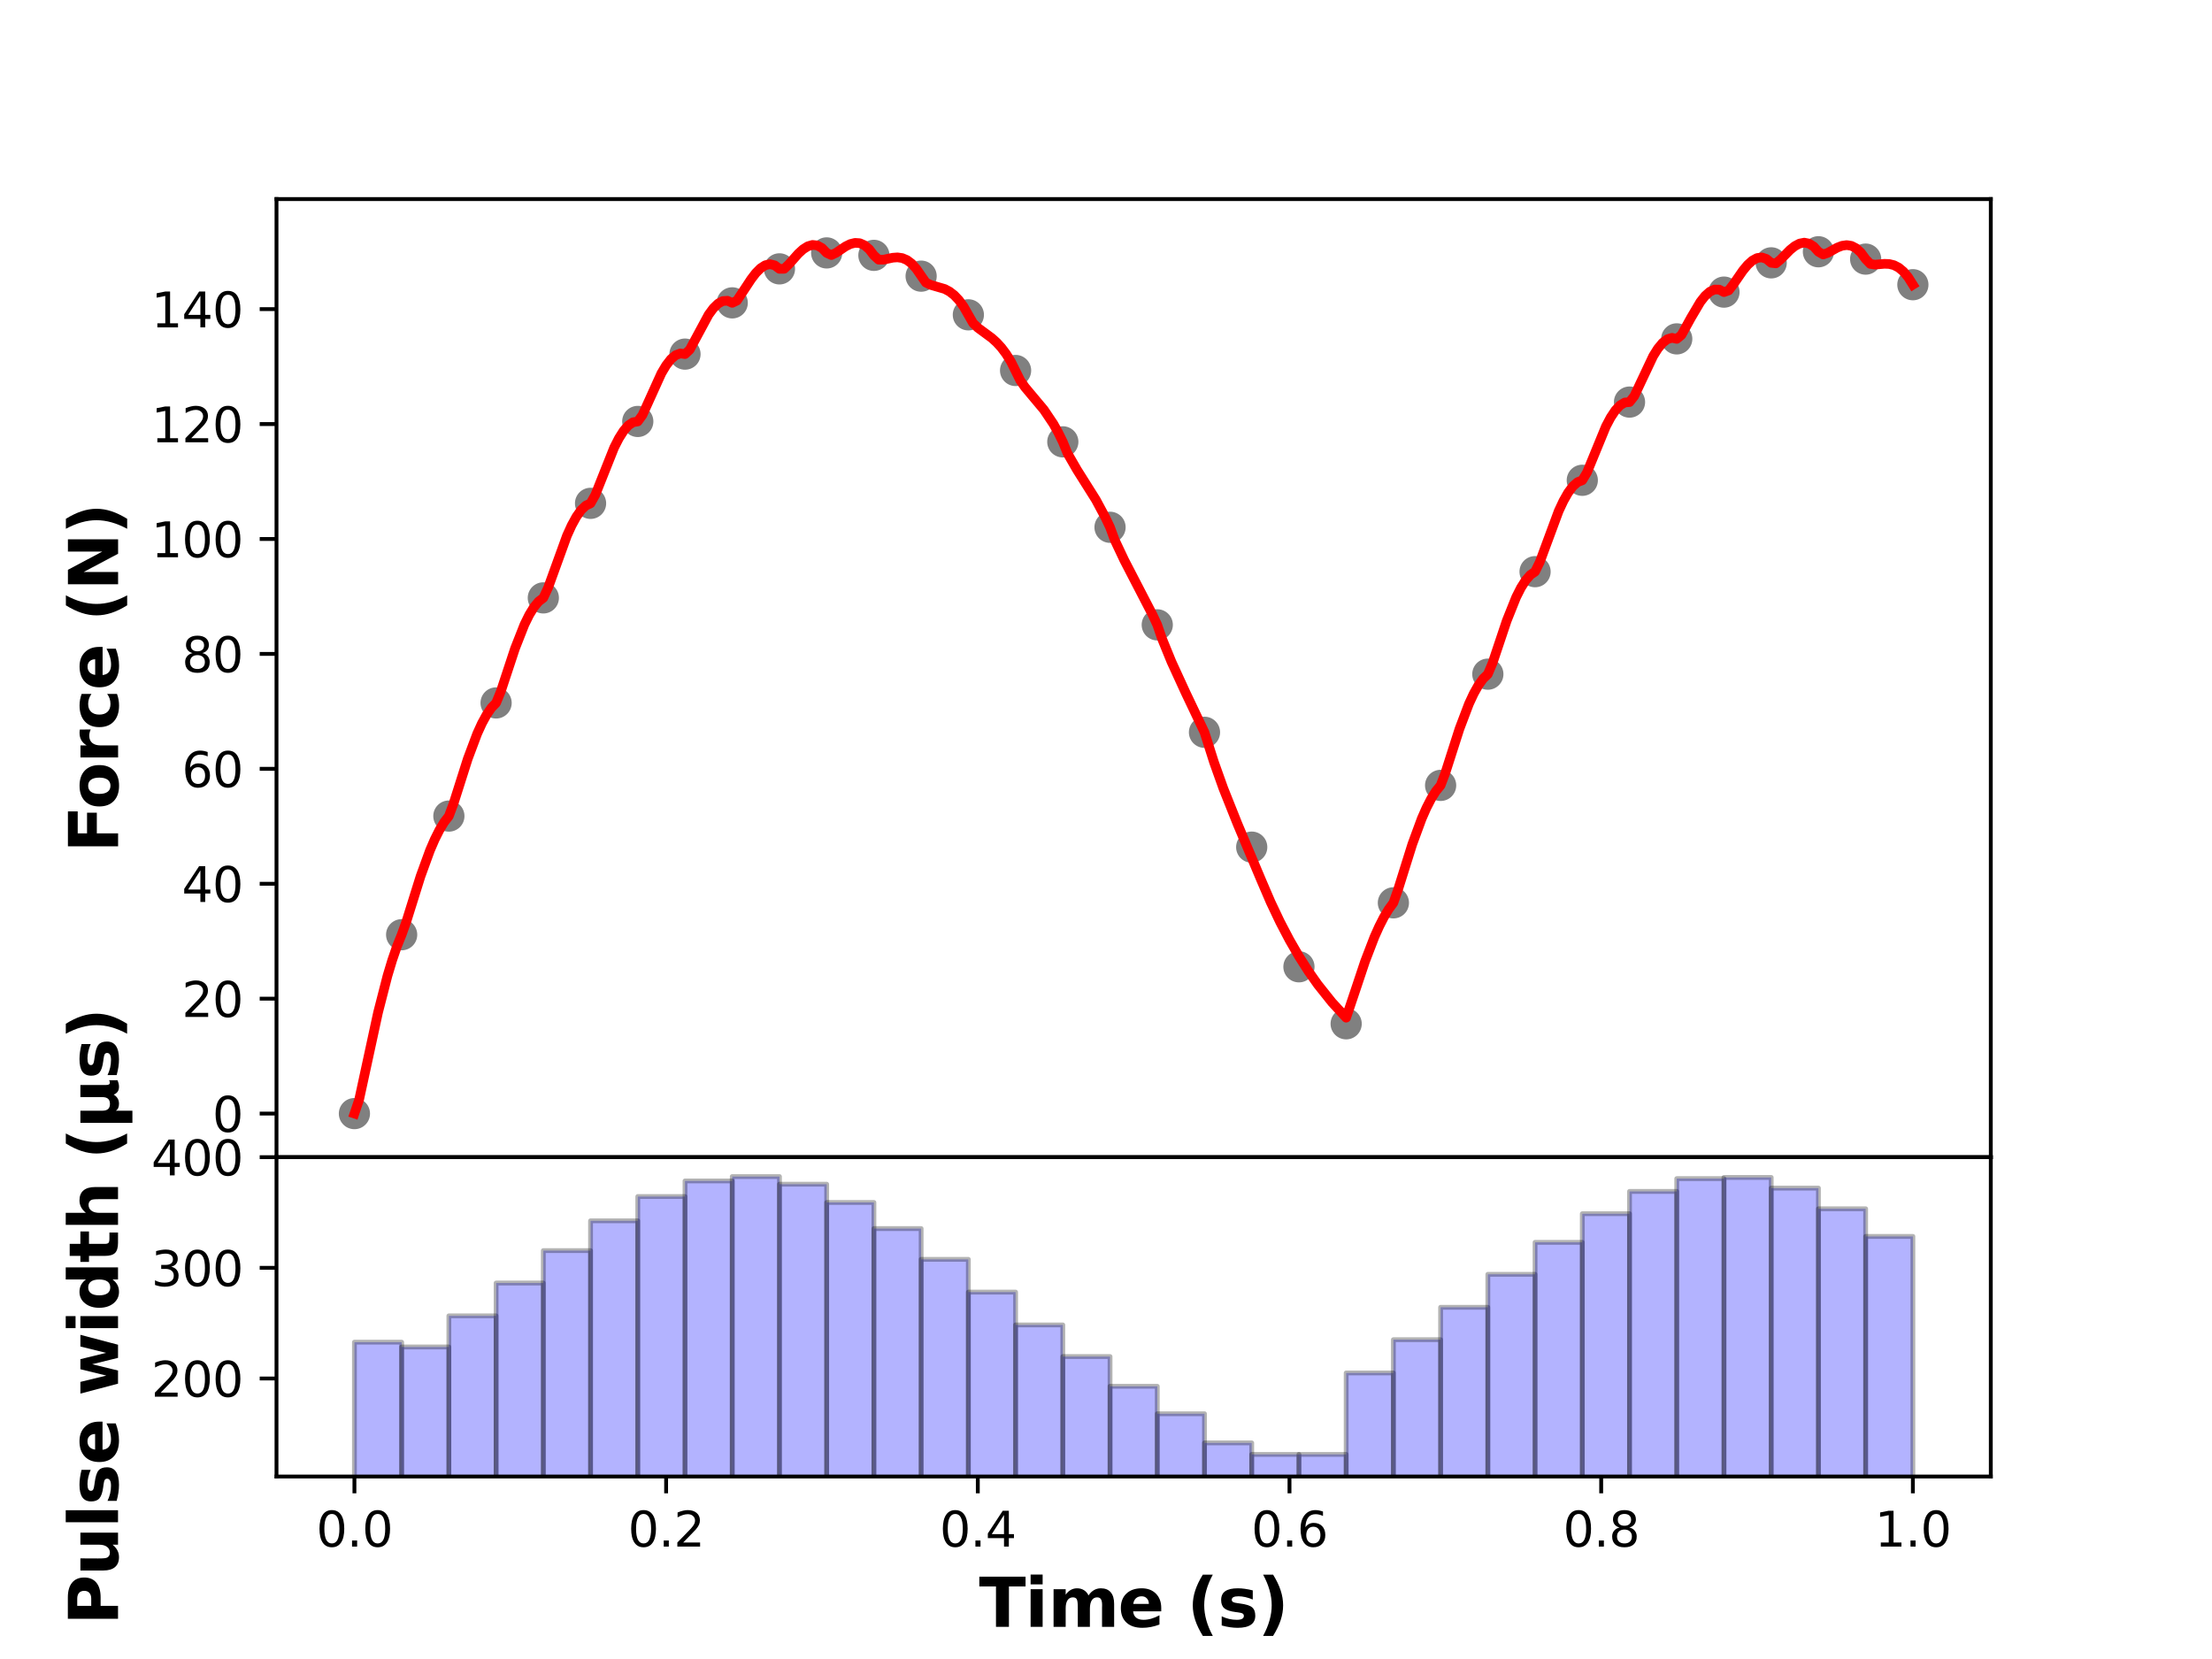 <?xml version="1.0" encoding="utf-8" standalone="no"?>
<!DOCTYPE svg PUBLIC "-//W3C//DTD SVG 1.1//EN"
  "http://www.w3.org/Graphics/SVG/1.1/DTD/svg11.dtd">
<svg xmlns:xlink="http://www.w3.org/1999/xlink" width="460.8pt" height="345.6pt" viewBox="0 0 460.8 345.6" xmlns="http://www.w3.org/2000/svg" version="1.1">
 <defs>
  <style type="text/css">*{stroke-linejoin: round; stroke-linecap: butt}</style>
 </defs>
 <g id="figure_1">
  <g id="patch_1">
   <path d="M 0 345.6 
L 460.8 345.6 
L 460.8 0 
L 0 0 
z
" style="fill: #ffffff"/>
  </g>
  <g id="axes_1">
   <g id="patch_2">
    <path d="M 57.6 241.056 
L 414.72 241.056 
L 414.72 41.472 
L 57.6 41.472 
z
" style="fill: #ffffff"/>
   </g>
   <g id="PathCollection_1">
    <defs>
     <path id="ma06c1f3e46" d="M 0 3 
C 0.796 3 1.559 2.684 2.121 2.121 
C 2.684 1.559 3 0.796 3 0 
C 3 -0.796 2.684 -1.559 2.121 -2.121 
C 1.559 -2.684 0.796 -3 0 -3 
C -0.796 -3 -1.559 -2.684 -2.121 -2.121 
C -2.684 -1.559 -3 -0.796 -3 0 
C -3 0.796 -2.684 1.559 -2.121 2.121 
C -1.559 2.684 -0.796 3 0 3 
z
" style="stroke: #808080; stroke-width: 0.5"/>
    </defs>
    <g clip-path="url(#pb6c753d791)">
     <use xlink:href="#ma06c1f3e46" x="73.833" y="231.984" style="fill: #808080; stroke: #808080; stroke-width: 0.5"/>
     <use xlink:href="#ma06c1f3e46" x="83.671" y="194.719" style="fill: #808080; stroke: #808080; stroke-width: 0.5"/>
     <use xlink:href="#ma06c1f3e46" x="93.509" y="170.003" style="fill: #808080; stroke: #808080; stroke-width: 0.5"/>
     <use xlink:href="#ma06c1f3e46" x="103.347" y="146.434" style="fill: #808080; stroke: #808080; stroke-width: 0.5"/>
     <use xlink:href="#ma06c1f3e46" x="113.185" y="124.551" style="fill: #808080; stroke: #808080; stroke-width: 0.5"/>
     <use xlink:href="#ma06c1f3e46" x="123.023" y="104.855" style="fill: #808080; stroke: #808080; stroke-width: 0.5"/>
     <use xlink:href="#ma06c1f3e46" x="132.861" y="87.797" style="fill: #808080; stroke: #808080; stroke-width: 0.5"/>
     <use xlink:href="#ma06c1f3e46" x="142.699" y="73.769" style="fill: #808080; stroke: #808080; stroke-width: 0.5"/>
     <use xlink:href="#ma06c1f3e46" x="152.537" y="63.092" style="fill: #808080; stroke: #808080; stroke-width: 0.5"/>
     <use xlink:href="#ma06c1f3e46" x="162.375" y="56.01" style="fill: #808080; stroke: #808080; stroke-width: 0.5"/>
     <use xlink:href="#ma06c1f3e46" x="172.213" y="52.687" style="fill: #808080; stroke: #808080; stroke-width: 0.5"/>
     <use xlink:href="#ma06c1f3e46" x="182.051" y="53.197" style="fill: #808080; stroke: #808080; stroke-width: 0.5"/>
     <use xlink:href="#ma06c1f3e46" x="191.889" y="57.529" style="fill: #808080; stroke: #808080; stroke-width: 0.5"/>
     <use xlink:href="#ma06c1f3e46" x="201.727" y="65.585" style="fill: #808080; stroke: #808080; stroke-width: 0.5"/>
     <use xlink:href="#ma06c1f3e46" x="211.565" y="77.179" style="fill: #808080; stroke: #808080; stroke-width: 0.5"/>
     <use xlink:href="#ma06c1f3e46" x="221.403" y="92.045" style="fill: #808080; stroke: #808080; stroke-width: 0.5"/>
     <use xlink:href="#ma06c1f3e46" x="231.241" y="109.844" style="fill: #808080; stroke: #808080; stroke-width: 0.5"/>
     <use xlink:href="#ma06c1f3e46" x="241.079" y="130.167" style="fill: #808080; stroke: #808080; stroke-width: 0.5"/>
     <use xlink:href="#ma06c1f3e46" x="250.917" y="152.549" style="fill: #808080; stroke: #808080; stroke-width: 0.5"/>
     <use xlink:href="#ma06c1f3e46" x="260.755" y="176.476" style="fill: #808080; stroke: #808080; stroke-width: 0.5"/>
     <use xlink:href="#ma06c1f3e46" x="270.593" y="201.401" style="fill: #808080; stroke: #808080; stroke-width: 0.5"/>
     <use xlink:href="#ma06c1f3e46" x="280.431" y="213.274" style="fill: #808080; stroke: #808080; stroke-width: 0.5"/>
     <use xlink:href="#ma06c1f3e46" x="290.269" y="188.077" style="fill: #808080; stroke: #808080; stroke-width: 0.5"/>
     <use xlink:href="#ma06c1f3e46" x="300.107" y="163.612" style="fill: #808080; stroke: #808080; stroke-width: 0.5"/>
     <use xlink:href="#ma06c1f3e46" x="309.945" y="140.439" style="fill: #808080; stroke: #808080; stroke-width: 0.5"/>
     <use xlink:href="#ma06c1f3e46" x="319.783" y="119.089" style="fill: #808080; stroke: #808080; stroke-width: 0.5"/>
     <use xlink:href="#ma06c1f3e46" x="329.621" y="100.052" style="fill: #808080; stroke: #808080; stroke-width: 0.5"/>
     <use xlink:href="#ma06c1f3e46" x="339.459" y="83.763" style="fill: #808080; stroke: #808080; stroke-width: 0.5"/>
     <use xlink:href="#ma06c1f3e46" x="349.297" y="70.596" style="fill: #808080; stroke: #808080; stroke-width: 0.5"/>
     <use xlink:href="#ma06c1f3e46" x="359.135" y="60.853" style="fill: #808080; stroke: #808080; stroke-width: 0.5"/>
     <use xlink:href="#ma06c1f3e46" x="368.973" y="54.757" style="fill: #808080; stroke: #808080; stroke-width: 0.5"/>
     <use xlink:href="#ma06c1f3e46" x="378.811" y="52.447" style="fill: #808080; stroke: #808080; stroke-width: 0.5"/>
     <use xlink:href="#ma06c1f3e46" x="388.649" y="53.977" style="fill: #808080; stroke: #808080; stroke-width: 0.5"/>
     <use xlink:href="#ma06c1f3e46" x="398.487" y="59.311" style="fill: #808080; stroke: #808080; stroke-width: 0.5"/>
    </g>
   </g>
   <g id="matplotlib.axis_1">
    <g id="xtick_1">
     <g id="line2d_1">
      <defs>
       <path id="m75a059ce7b" d="M 0 0 
L 0 3.5 
" style="stroke: #000000; stroke-width: 0.8"/>
      </defs>
      <g>
       <use xlink:href="#m75a059ce7b" x="73.833" y="241.056" style="stroke: #000000; stroke-width: 0.8"/>
      </g>
     </g>
    </g>
    <g id="xtick_2">
     <g id="line2d_2">
      <g>
       <use xlink:href="#m75a059ce7b" x="138.764" y="241.056" style="stroke: #000000; stroke-width: 0.8"/>
      </g>
     </g>
    </g>
    <g id="xtick_3">
     <g id="line2d_3">
      <g>
       <use xlink:href="#m75a059ce7b" x="203.695" y="241.056" style="stroke: #000000; stroke-width: 0.8"/>
      </g>
     </g>
    </g>
    <g id="xtick_4">
     <g id="line2d_4">
      <g>
       <use xlink:href="#m75a059ce7b" x="268.625" y="241.056" style="stroke: #000000; stroke-width: 0.8"/>
      </g>
     </g>
    </g>
    <g id="xtick_5">
     <g id="line2d_5">
      <g>
       <use xlink:href="#m75a059ce7b" x="333.556" y="241.056" style="stroke: #000000; stroke-width: 0.8"/>
      </g>
     </g>
    </g>
    <g id="xtick_6">
     <g id="line2d_6">
      <g>
       <use xlink:href="#m75a059ce7b" x="398.487" y="241.056" style="stroke: #000000; stroke-width: 0.8"/>
      </g>
     </g>
    </g>
   </g>
   <g id="matplotlib.axis_2">
    <g id="ytick_1">
     <g id="line2d_7">
      <defs>
       <path id="m8304b8be77" d="M 0 0 
L -3.5 0 
" style="stroke: #000000; stroke-width: 0.8"/>
      </defs>
      <g>
       <use xlink:href="#m8304b8be77" x="57.6" y="231.984" style="stroke: #000000; stroke-width: 0.8"/>
      </g>
     </g>
     <g id="text_1">
      <!-- 0 -->
      <g transform="translate(44.237 235.783) scale(0.1 -0.1)">
       <defs>
        <path id="DejaVuSans-30" d="M 2034 4250 
Q 1547 4250 1301 3770 
Q 1056 3291 1056 2328 
Q 1056 1369 1301 889 
Q 1547 409 2034 409 
Q 2525 409 2770 889 
Q 3016 1369 3016 2328 
Q 3016 3291 2770 3770 
Q 2525 4250 2034 4250 
z
M 2034 4750 
Q 2819 4750 3233 4129 
Q 3647 3509 3647 2328 
Q 3647 1150 3233 529 
Q 2819 -91 2034 -91 
Q 1250 -91 836 529 
Q 422 1150 422 2328 
Q 422 3509 836 4129 
Q 1250 4750 2034 4750 
z
" transform="scale(0.016)"/>
       </defs>
       <use xlink:href="#DejaVuSans-30"/>
      </g>
     </g>
    </g>
    <g id="ytick_2">
     <g id="line2d_8">
      <g>
       <use xlink:href="#m8304b8be77" x="57.6" y="208.043" style="stroke: #000000; stroke-width: 0.8"/>
      </g>
     </g>
     <g id="text_2">
      <!-- 20 -->
      <g transform="translate(37.875 211.842) scale(0.1 -0.1)">
       <defs>
        <path id="DejaVuSans-32" d="M 1228 531 
L 3431 531 
L 3431 0 
L 469 0 
L 469 531 
Q 828 903 1448 1529 
Q 2069 2156 2228 2338 
Q 2531 2678 2651 2914 
Q 2772 3150 2772 3378 
Q 2772 3750 2511 3984 
Q 2250 4219 1831 4219 
Q 1534 4219 1204 4116 
Q 875 4013 500 3803 
L 500 4441 
Q 881 4594 1212 4672 
Q 1544 4750 1819 4750 
Q 2544 4750 2975 4387 
Q 3406 4025 3406 3419 
Q 3406 3131 3298 2873 
Q 3191 2616 2906 2266 
Q 2828 2175 2409 1742 
Q 1991 1309 1228 531 
z
" transform="scale(0.016)"/>
       </defs>
       <use xlink:href="#DejaVuSans-32"/>
       <use xlink:href="#DejaVuSans-30" transform="translate(63.623 0)"/>
      </g>
     </g>
    </g>
    <g id="ytick_3">
     <g id="line2d_9">
      <g>
       <use xlink:href="#m8304b8be77" x="57.6" y="184.102" style="stroke: #000000; stroke-width: 0.8"/>
      </g>
     </g>
     <g id="text_3">
      <!-- 40 -->
      <g transform="translate(37.875 187.901) scale(0.1 -0.1)">
       <defs>
        <path id="DejaVuSans-34" d="M 2419 4116 
L 825 1625 
L 2419 1625 
L 2419 4116 
z
M 2253 4666 
L 3047 4666 
L 3047 1625 
L 3713 1625 
L 3713 1100 
L 3047 1100 
L 3047 0 
L 2419 0 
L 2419 1100 
L 313 1100 
L 313 1709 
L 2253 4666 
z
" transform="scale(0.016)"/>
       </defs>
       <use xlink:href="#DejaVuSans-34"/>
       <use xlink:href="#DejaVuSans-30" transform="translate(63.623 0)"/>
      </g>
     </g>
    </g>
    <g id="ytick_4">
     <g id="line2d_10">
      <g>
       <use xlink:href="#m8304b8be77" x="57.6" y="160.161" style="stroke: #000000; stroke-width: 0.8"/>
      </g>
     </g>
     <g id="text_4">
      <!-- 60 -->
      <g transform="translate(37.875 163.961) scale(0.1 -0.1)">
       <defs>
        <path id="DejaVuSans-36" d="M 2113 2584 
Q 1688 2584 1439 2293 
Q 1191 2003 1191 1497 
Q 1191 994 1439 701 
Q 1688 409 2113 409 
Q 2538 409 2786 701 
Q 3034 994 3034 1497 
Q 3034 2003 2786 2293 
Q 2538 2584 2113 2584 
z
M 3366 4563 
L 3366 3988 
Q 3128 4100 2886 4159 
Q 2644 4219 2406 4219 
Q 1781 4219 1451 3797 
Q 1122 3375 1075 2522 
Q 1259 2794 1537 2939 
Q 1816 3084 2150 3084 
Q 2853 3084 3261 2657 
Q 3669 2231 3669 1497 
Q 3669 778 3244 343 
Q 2819 -91 2113 -91 
Q 1303 -91 875 529 
Q 447 1150 447 2328 
Q 447 3434 972 4092 
Q 1497 4750 2381 4750 
Q 2619 4750 2861 4703 
Q 3103 4656 3366 4563 
z
" transform="scale(0.016)"/>
       </defs>
       <use xlink:href="#DejaVuSans-36"/>
       <use xlink:href="#DejaVuSans-30" transform="translate(63.623 0)"/>
      </g>
     </g>
    </g>
    <g id="ytick_5">
     <g id="line2d_11">
      <g>
       <use xlink:href="#m8304b8be77" x="57.6" y="136.22" style="stroke: #000000; stroke-width: 0.8"/>
      </g>
     </g>
     <g id="text_5">
      <!-- 80 -->
      <g transform="translate(37.875 140.02) scale(0.1 -0.1)">
       <defs>
        <path id="DejaVuSans-38" d="M 2034 2216 
Q 1584 2216 1326 1975 
Q 1069 1734 1069 1313 
Q 1069 891 1326 650 
Q 1584 409 2034 409 
Q 2484 409 2743 651 
Q 3003 894 3003 1313 
Q 3003 1734 2745 1975 
Q 2488 2216 2034 2216 
z
M 1403 2484 
Q 997 2584 770 2862 
Q 544 3141 544 3541 
Q 544 4100 942 4425 
Q 1341 4750 2034 4750 
Q 2731 4750 3128 4425 
Q 3525 4100 3525 3541 
Q 3525 3141 3298 2862 
Q 3072 2584 2669 2484 
Q 3125 2378 3379 2068 
Q 3634 1759 3634 1313 
Q 3634 634 3220 271 
Q 2806 -91 2034 -91 
Q 1263 -91 848 271 
Q 434 634 434 1313 
Q 434 1759 690 2068 
Q 947 2378 1403 2484 
z
M 1172 3481 
Q 1172 3119 1398 2916 
Q 1625 2713 2034 2713 
Q 2441 2713 2670 2916 
Q 2900 3119 2900 3481 
Q 2900 3844 2670 4047 
Q 2441 4250 2034 4250 
Q 1625 4250 1398 4047 
Q 1172 3844 1172 3481 
z
" transform="scale(0.016)"/>
       </defs>
       <use xlink:href="#DejaVuSans-38"/>
       <use xlink:href="#DejaVuSans-30" transform="translate(63.623 0)"/>
      </g>
     </g>
    </g>
    <g id="ytick_6">
     <g id="line2d_12">
      <g>
       <use xlink:href="#m8304b8be77" x="57.6" y="112.28" style="stroke: #000000; stroke-width: 0.8"/>
      </g>
     </g>
     <g id="text_6">
      <!-- 100 -->
      <g transform="translate(31.512 116.079) scale(0.1 -0.1)">
       <defs>
        <path id="DejaVuSans-31" d="M 794 531 
L 1825 531 
L 1825 4091 
L 703 3866 
L 703 4441 
L 1819 4666 
L 2450 4666 
L 2450 531 
L 3481 531 
L 3481 0 
L 794 0 
L 794 531 
z
" transform="scale(0.016)"/>
       </defs>
       <use xlink:href="#DejaVuSans-31"/>
       <use xlink:href="#DejaVuSans-30" transform="translate(63.623 0)"/>
       <use xlink:href="#DejaVuSans-30" transform="translate(127.246 0)"/>
      </g>
     </g>
    </g>
    <g id="ytick_7">
     <g id="line2d_13">
      <g>
       <use xlink:href="#m8304b8be77" x="57.6" y="88.339" style="stroke: #000000; stroke-width: 0.8"/>
      </g>
     </g>
     <g id="text_7">
      <!-- 120 -->
      <g transform="translate(31.512 92.138) scale(0.1 -0.1)">
       <use xlink:href="#DejaVuSans-31"/>
       <use xlink:href="#DejaVuSans-32" transform="translate(63.623 0)"/>
       <use xlink:href="#DejaVuSans-30" transform="translate(127.246 0)"/>
      </g>
     </g>
    </g>
    <g id="ytick_8">
     <g id="line2d_14">
      <g>
       <use xlink:href="#m8304b8be77" x="57.6" y="64.398" style="stroke: #000000; stroke-width: 0.8"/>
      </g>
     </g>
     <g id="text_8">
      <!-- 140 -->
      <g transform="translate(31.512 68.197) scale(0.1 -0.1)">
       <use xlink:href="#DejaVuSans-31"/>
       <use xlink:href="#DejaVuSans-34" transform="translate(63.623 0)"/>
       <use xlink:href="#DejaVuSans-30" transform="translate(127.246 0)"/>
      </g>
     </g>
    </g>
    <g id="text_9">
     <!-- Force (N) -->
     <g transform="translate(24.601 177.618) rotate(-90) scale(0.14 -0.14)">
      <defs>
       <path id="DejaVuSans-Bold-46" d="M 588 4666 
L 3834 4666 
L 3834 3756 
L 1791 3756 
L 1791 2888 
L 3713 2888 
L 3713 1978 
L 1791 1978 
L 1791 0 
L 588 0 
L 588 4666 
z
" transform="scale(0.016)"/>
       <path id="DejaVuSans-Bold-6f" d="M 2203 2784 
Q 1831 2784 1636 2517 
Q 1441 2250 1441 1747 
Q 1441 1244 1636 976 
Q 1831 709 2203 709 
Q 2569 709 2762 976 
Q 2956 1244 2956 1747 
Q 2956 2250 2762 2517 
Q 2569 2784 2203 2784 
z
M 2203 3584 
Q 3106 3584 3614 3096 
Q 4122 2609 4122 1747 
Q 4122 884 3614 396 
Q 3106 -91 2203 -91 
Q 1297 -91 786 396 
Q 275 884 275 1747 
Q 275 2609 786 3096 
Q 1297 3584 2203 3584 
z
" transform="scale(0.016)"/>
       <path id="DejaVuSans-Bold-72" d="M 3138 2547 
Q 2991 2616 2845 2648 
Q 2700 2681 2553 2681 
Q 2122 2681 1889 2404 
Q 1656 2128 1656 1613 
L 1656 0 
L 538 0 
L 538 3500 
L 1656 3500 
L 1656 2925 
Q 1872 3269 2151 3426 
Q 2431 3584 2822 3584 
Q 2878 3584 2943 3579 
Q 3009 3575 3134 3559 
L 3138 2547 
z
" transform="scale(0.016)"/>
       <path id="DejaVuSans-Bold-63" d="M 3366 3391 
L 3366 2478 
Q 3138 2634 2908 2709 
Q 2678 2784 2431 2784 
Q 1963 2784 1702 2511 
Q 1441 2238 1441 1747 
Q 1441 1256 1702 982 
Q 1963 709 2431 709 
Q 2694 709 2930 787 
Q 3166 866 3366 1019 
L 3366 103 
Q 3103 6 2833 -42 
Q 2563 -91 2291 -91 
Q 1344 -91 809 395 
Q 275 881 275 1747 
Q 275 2613 809 3098 
Q 1344 3584 2291 3584 
Q 2566 3584 2833 3536 
Q 3100 3488 3366 3391 
z
" transform="scale(0.016)"/>
       <path id="DejaVuSans-Bold-65" d="M 4031 1759 
L 4031 1441 
L 1416 1441 
Q 1456 1047 1700 850 
Q 1944 653 2381 653 
Q 2734 653 3104 758 
Q 3475 863 3866 1075 
L 3866 213 
Q 3469 63 3072 -14 
Q 2675 -91 2278 -91 
Q 1328 -91 801 392 
Q 275 875 275 1747 
Q 275 2603 792 3093 
Q 1309 3584 2216 3584 
Q 3041 3584 3536 3087 
Q 4031 2591 4031 1759 
z
M 2881 2131 
Q 2881 2450 2695 2645 
Q 2509 2841 2209 2841 
Q 1884 2841 1681 2658 
Q 1478 2475 1428 2131 
L 2881 2131 
z
" transform="scale(0.016)"/>
       <path id="DejaVuSans-Bold-20" transform="scale(0.016)"/>
       <path id="DejaVuSans-Bold-28" d="M 2413 -844 
L 1484 -844 
Q 1006 -72 778 623 
Q 550 1319 550 2003 
Q 550 2688 779 3389 
Q 1009 4091 1484 4856 
L 2413 4856 
Q 2013 4116 1813 3408 
Q 1613 2700 1613 2009 
Q 1613 1319 1811 609 
Q 2009 -100 2413 -844 
z
" transform="scale(0.016)"/>
       <path id="DejaVuSans-Bold-4e" d="M 588 4666 
L 1931 4666 
L 3628 1466 
L 3628 4666 
L 4769 4666 
L 4769 0 
L 3425 0 
L 1728 3200 
L 1728 0 
L 588 0 
L 588 4666 
z
" transform="scale(0.016)"/>
       <path id="DejaVuSans-Bold-29" d="M 513 -844 
Q 913 -100 1113 609 
Q 1313 1319 1313 2009 
Q 1313 2700 1113 3408 
Q 913 4116 513 4856 
L 1441 4856 
Q 1916 4091 2145 3389 
Q 2375 2688 2375 2003 
Q 2375 1319 2147 623 
Q 1919 -72 1441 -844 
L 513 -844 
z
" transform="scale(0.016)"/>
      </defs>
      <use xlink:href="#DejaVuSans-Bold-46"/>
      <use xlink:href="#DejaVuSans-Bold-6f" transform="translate(64.311 0)"/>
      <use xlink:href="#DejaVuSans-Bold-72" transform="translate(133.012 0)"/>
      <use xlink:href="#DejaVuSans-Bold-63" transform="translate(182.328 0)"/>
      <use xlink:href="#DejaVuSans-Bold-65" transform="translate(241.605 0)"/>
      <use xlink:href="#DejaVuSans-Bold-20" transform="translate(309.428 0)"/>
      <use xlink:href="#DejaVuSans-Bold-28" transform="translate(344.242 0)"/>
      <use xlink:href="#DejaVuSans-Bold-4e" transform="translate(389.945 0)"/>
      <use xlink:href="#DejaVuSans-Bold-29" transform="translate(473.637 0)"/>
     </g>
    </g>
   </g>
   <g id="line2d_15">
    <path d="M 73.833 231.984 
L 74.817 229.063 
L 78.752 210.927 
L 80.719 203.28 
L 81.703 200.018 
L 82.687 197.159 
L 83.671 194.719 
L 83.671 194.719 
L 84.655 191.976 
L 87.606 182.545 
L 89.574 177.145 
L 90.557 174.866 
L 91.541 172.904 
L 92.525 171.278 
L 93.509 170.003 
L 93.509 170.003 
L 94.493 167.362 
L 97.444 158.079 
L 99.412 152.836 
L 100.395 150.68 
L 101.379 148.878 
L 102.363 147.456 
L 103.347 146.434 
L 104.331 144.033 
L 107.282 135.103 
L 109.25 130.107 
L 110.233 128.109 
L 111.217 126.498 
L 112.201 125.304 
L 113.185 124.551 
L 113.185 124.551 
L 114.169 122.454 
L 118.104 111.601 
L 119.088 109.439 
L 120.071 107.645 
L 121.055 106.26 
L 122.039 105.321 
L 123.023 104.855 
L 123.023 104.855 
L 124.007 103.112 
L 127.942 93.23 
L 128.926 91.302 
L 129.909 89.752 
L 130.893 88.626 
L 131.877 87.964 
L 132.861 87.797 
L 132.861 87.797 
L 133.845 86.449 
L 137.78 77.761 
L 138.764 76.11 
L 139.747 74.84 
L 140.731 73.999 
L 141.715 73.631 
L 142.699 73.769 
L 142.699 73.769 
L 143.683 72.848 
L 147.618 65.549 
L 148.602 64.212 
L 149.585 63.25 
L 150.569 62.715 
L 151.553 62.65 
L 152.537 63.092 
L 152.537 63.092 
L 153.521 62.619 
L 155.488 59.653 
L 156.472 58.158 
L 157.456 56.872 
L 158.44 55.88 
L 159.423 55.249 
L 160.407 55.031 
L 161.391 55.273 
L 162.375 56.01 
L 163.359 55.996 
L 164.342 55.053 
L 166.31 52.827 
L 167.294 51.93 
L 168.278 51.305 
L 169.261 51.019 
L 170.245 51.125 
L 171.229 51.669 
L 172.213 52.687 
L 173.197 53.133 
L 174.18 52.66 
L 176.148 51.325 
L 177.132 50.836 
L 178.116 50.592 
L 179.1 50.658 
L 180.083 51.085 
L 181.067 51.92 
L 182.051 53.197 
L 182.051 53.197 
L 183.035 54.094 
L 184.019 54.101 
L 185.986 53.685 
L 186.97 53.615 
L 187.954 53.757 
L 188.938 54.173 
L 189.921 54.913 
L 190.905 56.02 
L 192.873 58.857 
L 193.857 59.344 
L 196.808 60.203 
L 197.792 60.728 
L 198.776 61.485 
L 199.759 62.521 
L 200.743 63.876 
L 202.711 67.313 
L 203.695 68.268 
L 206.646 70.45 
L 207.63 71.345 
L 208.614 72.425 
L 209.597 73.734 
L 210.581 75.308 
L 212.549 79.269 
L 213.533 80.668 
L 217.468 85.364 
L 219.435 88.296 
L 220.419 90.054 
L 221.403 92.045 
L 221.403 92.045 
L 222.387 94.45 
L 224.354 97.861 
L 228.29 104.111 
L 230.257 107.776 
L 231.241 109.844 
L 232.225 112.509 
L 234.192 116.673 
L 240.095 128.067 
L 241.079 130.167 
L 241.079 130.167 
L 242.063 133.032 
L 244.03 137.851 
L 246.982 144.282 
L 250.917 152.549 
L 250.917 152.549 
L 252.885 158.747 
L 254.852 164.258 
L 257.804 171.655 
L 262.723 183.333 
L 264.69 187.909 
L 266.658 192.056 
L 268.625 195.815 
L 270.593 199.224 
L 270.593 199.224 
L 272.561 202.309 
L 274.528 205.1 
L 277.48 208.805 
L 280.431 212.003 
L 280.431 212.003 
L 282.399 206.16 
L 284.366 200.273 
L 286.334 195.155 
L 287.318 192.964 
L 288.301 191.044 
L 289.285 189.411 
L 290.269 188.077 
L 291.253 185.28 
L 294.204 175.871 
L 296.172 170.529 
L 297.156 168.291 
L 298.14 166.378 
L 299.123 164.813 
L 300.107 163.612 
L 301.091 161.02 
L 304.042 151.811 
L 306.01 146.625 
L 306.994 144.507 
L 307.978 142.754 
L 308.961 141.39 
L 309.945 140.439 
L 310.929 138.112 
L 313.88 129.31 
L 315.848 124.398 
L 316.832 122.451 
L 317.816 120.896 
L 318.799 119.767 
L 319.783 119.089 
L 319.783 119.089 
L 320.767 117.082 
L 324.702 106.463 
L 325.686 104.359 
L 326.67 102.626 
L 327.654 101.307 
L 328.637 100.439 
L 329.621 100.052 
L 329.621 100.052 
L 330.605 98.41 
L 334.54 88.825 
L 335.524 86.966 
L 336.508 85.487 
L 337.492 84.434 
L 338.475 83.849 
L 339.459 83.763 
L 339.459 83.763 
L 340.443 82.526 
L 344.378 74.189 
L 345.362 72.618 
L 346.346 71.426 
L 347.33 70.665 
L 348.313 70.377 
L 349.297 70.596 
L 349.297 70.596 
L 350.281 69.792 
L 352.249 66.221 
L 354.216 62.891 
L 355.2 61.643 
L 356.184 60.767 
L 357.168 60.315 
L 358.151 60.332 
L 359.135 60.853 
L 359.135 60.853 
L 360.119 60.501 
L 361.103 59.225 
L 363.07 56.375 
L 364.054 55.189 
L 365.038 54.293 
L 366.022 53.753 
L 367.006 53.621 
L 367.989 53.943 
L 368.973 54.757 
L 368.973 54.757 
L 369.957 54.866 
L 370.941 54.045 
L 372.908 52.052 
L 373.892 51.262 
L 374.876 50.737 
L 375.86 50.544 
L 376.844 50.736 
L 377.827 51.358 
L 378.811 52.447 
L 378.811 52.447 
L 379.795 53.015 
L 380.779 52.668 
L 382.746 51.575 
L 383.73 51.197 
L 384.714 51.056 
L 385.698 51.215 
L 386.682 51.727 
L 387.665 52.635 
L 388.649 53.977 
L 388.649 53.977 
L 389.633 54.991 
L 390.617 55.126 
L 392.584 54.956 
L 393.568 54.997 
L 394.552 55.242 
L 395.536 55.75 
L 396.52 56.57 
L 397.503 57.746 
L 398.487 59.311 
L 398.487 59.311 
" clip-path="url(#pb6c753d791)" style="fill: none; stroke: #ff0000; stroke-width: 2; stroke-linecap: square"/>
   </g>
   <g id="patch_3">
    <path d="M 57.6 241.056 
L 57.6 41.472 
" style="fill: none; stroke: #000000; stroke-width: 0.8; stroke-linejoin: miter; stroke-linecap: square"/>
   </g>
   <g id="patch_4">
    <path d="M 414.72 241.056 
L 414.72 41.472 
" style="fill: none; stroke: #000000; stroke-width: 0.8; stroke-linejoin: miter; stroke-linecap: square"/>
   </g>
   <g id="patch_5">
    <path d="M 57.6 241.056 
L 414.72 241.056 
" style="fill: none; stroke: #000000; stroke-width: 0.8; stroke-linejoin: miter; stroke-linecap: square"/>
   </g>
   <g id="patch_6">
    <path d="M 57.6 41.472 
L 414.72 41.472 
" style="fill: none; stroke: #000000; stroke-width: 0.8; stroke-linejoin: miter; stroke-linecap: square"/>
   </g>
  </g>
  <g id="axes_2">
   <g id="patch_7">
    <path d="M 57.6 307.584 
L 414.72 307.584 
L 414.72 241.056 
L 57.6 241.056 
z
" style="fill: #ffffff"/>
   </g>
   <g id="patch_8">
    <path d="M 73.833 333.265 
L 83.671 333.265 
L 83.671 279.598 
L 73.833 279.598 
z
" clip-path="url(#p21d1fa00bc)" style="fill: #0000ff; opacity: 0.3; stroke: #000000; stroke-linejoin: miter"/>
   </g>
   <g id="patch_9">
    <path d="M 83.671 333.265 
L 93.509 333.265 
L 93.509 280.598 
L 83.671 280.598 
z
" clip-path="url(#p21d1fa00bc)" style="fill: #0000ff; opacity: 0.3; stroke: #000000; stroke-linejoin: miter"/>
   </g>
   <g id="patch_10">
    <path d="M 93.509 333.265 
L 103.347 333.265 
L 103.347 274.117 
L 93.509 274.117 
z
" clip-path="url(#p21d1fa00bc)" style="fill: #0000ff; opacity: 0.3; stroke: #000000; stroke-linejoin: miter"/>
   </g>
   <g id="patch_11">
    <path d="M 103.347 333.265 
L 113.185 333.265 
L 113.185 267.278 
L 103.347 267.278 
z
" clip-path="url(#p21d1fa00bc)" style="fill: #0000ff; opacity: 0.3; stroke: #000000; stroke-linejoin: miter"/>
   </g>
   <g id="patch_12">
    <path d="M 113.185 333.265 
L 123.023 333.265 
L 123.023 260.523 
L 113.185 260.523 
z
" clip-path="url(#p21d1fa00bc)" style="fill: #0000ff; opacity: 0.3; stroke: #000000; stroke-linejoin: miter"/>
   </g>
   <g id="patch_13">
    <path d="M 123.023 333.265 
L 132.861 333.265 
L 132.861 254.317 
L 123.023 254.317 
z
" clip-path="url(#p21d1fa00bc)" style="fill: #0000ff; opacity: 0.3; stroke: #000000; stroke-linejoin: miter"/>
   </g>
   <g id="patch_14">
    <path d="M 132.861 333.265 
L 142.699 333.265 
L 142.699 249.259 
L 132.861 249.259 
z
" clip-path="url(#p21d1fa00bc)" style="fill: #0000ff; opacity: 0.3; stroke: #000000; stroke-linejoin: miter"/>
   </g>
   <g id="patch_15">
    <path d="M 142.699 333.265 
L 152.537 333.265 
L 152.537 246.011 
L 142.699 246.011 
z
" clip-path="url(#p21d1fa00bc)" style="fill: #0000ff; opacity: 0.3; stroke: #000000; stroke-linejoin: miter"/>
   </g>
   <g id="patch_16">
    <path d="M 152.537 333.265 
L 162.375 333.265 
L 162.375 245.099 
L 152.537 245.099 
z
" clip-path="url(#p21d1fa00bc)" style="fill: #0000ff; opacity: 0.3; stroke: #000000; stroke-linejoin: miter"/>
   </g>
   <g id="patch_17">
    <path d="M 162.375 333.265 
L 172.213 333.265 
L 172.213 246.688 
L 162.375 246.688 
z
" clip-path="url(#p21d1fa00bc)" style="fill: #0000ff; opacity: 0.3; stroke: #000000; stroke-linejoin: miter"/>
   </g>
   <g id="patch_18">
    <path d="M 172.213 333.265 
L 182.051 333.265 
L 182.051 250.495 
L 172.213 250.495 
z
" clip-path="url(#p21d1fa00bc)" style="fill: #0000ff; opacity: 0.3; stroke: #000000; stroke-linejoin: miter"/>
   </g>
   <g id="patch_19">
    <path d="M 182.051 333.265 
L 191.889 333.265 
L 191.889 255.934 
L 182.051 255.934 
z
" clip-path="url(#p21d1fa00bc)" style="fill: #0000ff; opacity: 0.3; stroke: #000000; stroke-linejoin: miter"/>
   </g>
   <g id="patch_20">
    <path d="M 191.889 333.265 
L 201.727 333.265 
L 201.727 262.346 
L 191.889 262.346 
z
" clip-path="url(#p21d1fa00bc)" style="fill: #0000ff; opacity: 0.3; stroke: #000000; stroke-linejoin: miter"/>
   </g>
   <g id="patch_21">
    <path d="M 201.727 333.265 
L 211.565 333.265 
L 211.565 269.17 
L 201.727 269.17 
z
" clip-path="url(#p21d1fa00bc)" style="fill: #0000ff; opacity: 0.3; stroke: #000000; stroke-linejoin: miter"/>
   </g>
   <g id="patch_22">
    <path d="M 211.565 333.265 
L 221.403 333.265 
L 221.403 276.005 
L 211.565 276.005 
z
" clip-path="url(#p21d1fa00bc)" style="fill: #0000ff; opacity: 0.3; stroke: #000000; stroke-linejoin: miter"/>
   </g>
   <g id="patch_23">
    <path d="M 221.403 333.265 
L 231.241 333.265 
L 231.241 282.595 
L 221.403 282.595 
z
" clip-path="url(#p21d1fa00bc)" style="fill: #0000ff; opacity: 0.3; stroke: #000000; stroke-linejoin: miter"/>
   </g>
   <g id="patch_24">
    <path d="M 231.241 333.265 
L 241.079 333.265 
L 241.079 288.79 
L 231.241 288.79 
z
" clip-path="url(#p21d1fa00bc)" style="fill: #0000ff; opacity: 0.3; stroke: #000000; stroke-linejoin: miter"/>
   </g>
   <g id="patch_25">
    <path d="M 241.079 333.265 
L 250.917 333.265 
L 250.917 294.51 
L 241.079 294.51 
z
" clip-path="url(#p21d1fa00bc)" style="fill: #0000ff; opacity: 0.3; stroke: #000000; stroke-linejoin: miter"/>
   </g>
   <g id="patch_26">
    <path d="M 250.917 333.265 
L 260.755 333.265 
L 260.755 300.575 
L 250.917 300.575 
z
" clip-path="url(#p21d1fa00bc)" style="fill: #0000ff; opacity: 0.3; stroke: #000000; stroke-linejoin: miter"/>
   </g>
   <g id="patch_27">
    <path d="M 260.755 333.265 
L 270.593 333.265 
L 270.593 302.976 
L 260.755 302.976 
z
" clip-path="url(#p21d1fa00bc)" style="fill: #0000ff; opacity: 0.3; stroke: #000000; stroke-linejoin: miter"/>
   </g>
   <g id="patch_28">
    <path d="M 270.593 333.265 
L 280.431 333.265 
L 280.431 302.976 
L 270.593 302.976 
z
" clip-path="url(#p21d1fa00bc)" style="fill: #0000ff; opacity: 0.3; stroke: #000000; stroke-linejoin: miter"/>
   </g>
   <g id="patch_29">
    <path d="M 280.431 333.265 
L 290.269 333.265 
L 290.269 286.007 
L 280.431 286.007 
z
" clip-path="url(#p21d1fa00bc)" style="fill: #0000ff; opacity: 0.3; stroke: #000000; stroke-linejoin: miter"/>
   </g>
   <g id="patch_30">
    <path d="M 290.269 333.265 
L 300.107 333.265 
L 300.107 279.078 
L 290.269 279.078 
z
" clip-path="url(#p21d1fa00bc)" style="fill: #0000ff; opacity: 0.3; stroke: #000000; stroke-linejoin: miter"/>
   </g>
   <g id="patch_31">
    <path d="M 300.107 333.265 
L 309.945 333.265 
L 309.945 272.331 
L 300.107 272.331 
z
" clip-path="url(#p21d1fa00bc)" style="fill: #0000ff; opacity: 0.3; stroke: #000000; stroke-linejoin: miter"/>
   </g>
   <g id="patch_32">
    <path d="M 309.945 333.265 
L 319.783 333.265 
L 319.783 265.461 
L 309.945 265.461 
z
" clip-path="url(#p21d1fa00bc)" style="fill: #0000ff; opacity: 0.3; stroke: #000000; stroke-linejoin: miter"/>
   </g>
   <g id="patch_33">
    <path d="M 319.783 333.265 
L 329.621 333.265 
L 329.621 258.8 
L 319.783 258.8 
z
" clip-path="url(#p21d1fa00bc)" style="fill: #0000ff; opacity: 0.3; stroke: #000000; stroke-linejoin: miter"/>
   </g>
   <g id="patch_34">
    <path d="M 329.621 333.265 
L 339.459 333.265 
L 339.459 252.835 
L 329.621 252.835 
z
" clip-path="url(#p21d1fa00bc)" style="fill: #0000ff; opacity: 0.3; stroke: #000000; stroke-linejoin: miter"/>
   </g>
   <g id="patch_35">
    <path d="M 339.459 333.265 
L 349.297 333.265 
L 349.297 248.194 
L 339.459 248.194 
z
" clip-path="url(#p21d1fa00bc)" style="fill: #0000ff; opacity: 0.3; stroke: #000000; stroke-linejoin: miter"/>
   </g>
   <g id="patch_36">
    <path d="M 349.297 333.265 
L 359.135 333.265 
L 359.135 245.527 
L 349.297 245.527 
z
" clip-path="url(#p21d1fa00bc)" style="fill: #0000ff; opacity: 0.3; stroke: #000000; stroke-linejoin: miter"/>
   </g>
   <g id="patch_37">
    <path d="M 359.135 333.265 
L 368.973 333.265 
L 368.973 245.281 
L 359.135 245.281 
z
" clip-path="url(#p21d1fa00bc)" style="fill: #0000ff; opacity: 0.3; stroke: #000000; stroke-linejoin: miter"/>
   </g>
   <g id="patch_38">
    <path d="M 368.973 333.265 
L 378.811 333.265 
L 378.811 247.503 
L 368.973 247.503 
z
" clip-path="url(#p21d1fa00bc)" style="fill: #0000ff; opacity: 0.3; stroke: #000000; stroke-linejoin: miter"/>
   </g>
   <g id="patch_39">
    <path d="M 378.811 333.265 
L 388.649 333.265 
L 388.649 251.808 
L 378.811 251.808 
z
" clip-path="url(#p21d1fa00bc)" style="fill: #0000ff; opacity: 0.3; stroke: #000000; stroke-linejoin: miter"/>
   </g>
   <g id="patch_40">
    <path d="M 388.649 333.265 
L 398.487 333.265 
L 398.487 257.567 
L 388.649 257.567 
z
" clip-path="url(#p21d1fa00bc)" style="fill: #0000ff; opacity: 0.3; stroke: #000000; stroke-linejoin: miter"/>
   </g>
   <g id="matplotlib.axis_3">
    <g id="xtick_7">
     <g id="line2d_16">
      <g>
       <use xlink:href="#m75a059ce7b" x="73.833" y="307.584" style="stroke: #000000; stroke-width: 0.8"/>
      </g>
     </g>
     <g id="text_10">
      <!-- 0.0 -->
      <g transform="translate(65.881 322.182) scale(0.1 -0.1)">
       <defs>
        <path id="DejaVuSans-2e" d="M 684 794 
L 1344 794 
L 1344 0 
L 684 0 
L 684 794 
z
" transform="scale(0.016)"/>
       </defs>
       <use xlink:href="#DejaVuSans-30"/>
       <use xlink:href="#DejaVuSans-2e" transform="translate(63.623 0)"/>
       <use xlink:href="#DejaVuSans-30" transform="translate(95.41 0)"/>
      </g>
     </g>
    </g>
    <g id="xtick_8">
     <g id="line2d_17">
      <g>
       <use xlink:href="#m75a059ce7b" x="138.764" y="307.584" style="stroke: #000000; stroke-width: 0.8"/>
      </g>
     </g>
     <g id="text_11">
      <!-- 0.2 -->
      <g transform="translate(130.812 322.182) scale(0.1 -0.1)">
       <use xlink:href="#DejaVuSans-30"/>
       <use xlink:href="#DejaVuSans-2e" transform="translate(63.623 0)"/>
       <use xlink:href="#DejaVuSans-32" transform="translate(95.41 0)"/>
      </g>
     </g>
    </g>
    <g id="xtick_9">
     <g id="line2d_18">
      <g>
       <use xlink:href="#m75a059ce7b" x="203.695" y="307.584" style="stroke: #000000; stroke-width: 0.8"/>
      </g>
     </g>
     <g id="text_12">
      <!-- 0.4 -->
      <g transform="translate(195.743 322.182) scale(0.1 -0.1)">
       <use xlink:href="#DejaVuSans-30"/>
       <use xlink:href="#DejaVuSans-2e" transform="translate(63.623 0)"/>
       <use xlink:href="#DejaVuSans-34" transform="translate(95.41 0)"/>
      </g>
     </g>
    </g>
    <g id="xtick_10">
     <g id="line2d_19">
      <g>
       <use xlink:href="#m75a059ce7b" x="268.625" y="307.584" style="stroke: #000000; stroke-width: 0.8"/>
      </g>
     </g>
     <g id="text_13">
      <!-- 0.6 -->
      <g transform="translate(260.674 322.182) scale(0.1 -0.1)">
       <use xlink:href="#DejaVuSans-30"/>
       <use xlink:href="#DejaVuSans-2e" transform="translate(63.623 0)"/>
       <use xlink:href="#DejaVuSans-36" transform="translate(95.41 0)"/>
      </g>
     </g>
    </g>
    <g id="xtick_11">
     <g id="line2d_20">
      <g>
       <use xlink:href="#m75a059ce7b" x="333.556" y="307.584" style="stroke: #000000; stroke-width: 0.8"/>
      </g>
     </g>
     <g id="text_14">
      <!-- 0.8 -->
      <g transform="translate(325.605 322.182) scale(0.1 -0.1)">
       <use xlink:href="#DejaVuSans-30"/>
       <use xlink:href="#DejaVuSans-2e" transform="translate(63.623 0)"/>
       <use xlink:href="#DejaVuSans-38" transform="translate(95.41 0)"/>
      </g>
     </g>
    </g>
    <g id="xtick_12">
     <g id="line2d_21">
      <g>
       <use xlink:href="#m75a059ce7b" x="398.487" y="307.584" style="stroke: #000000; stroke-width: 0.8"/>
      </g>
     </g>
     <g id="text_15">
      <!-- 1.0 -->
      <g transform="translate(390.536 322.182) scale(0.1 -0.1)">
       <use xlink:href="#DejaVuSans-31"/>
       <use xlink:href="#DejaVuSans-2e" transform="translate(63.623 0)"/>
       <use xlink:href="#DejaVuSans-30" transform="translate(95.41 0)"/>
      </g>
     </g>
    </g>
    <g id="text_16">
     <!-- Time (s) -->
     <g transform="translate(203.941 338.9) scale(0.14 -0.14)">
      <defs>
       <path id="DejaVuSans-Bold-54" d="M 31 4666 
L 4331 4666 
L 4331 3756 
L 2784 3756 
L 2784 0 
L 1581 0 
L 1581 3756 
L 31 3756 
L 31 4666 
z
" transform="scale(0.016)"/>
       <path id="DejaVuSans-Bold-69" d="M 538 3500 
L 1656 3500 
L 1656 0 
L 538 0 
L 538 3500 
z
M 538 4863 
L 1656 4863 
L 1656 3950 
L 538 3950 
L 538 4863 
z
" transform="scale(0.016)"/>
       <path id="DejaVuSans-Bold-6d" d="M 3781 2919 
Q 3994 3244 4286 3414 
Q 4578 3584 4928 3584 
Q 5531 3584 5847 3212 
Q 6163 2841 6163 2131 
L 6163 0 
L 5038 0 
L 5038 1825 
Q 5041 1866 5042 1909 
Q 5044 1953 5044 2034 
Q 5044 2406 4934 2573 
Q 4825 2741 4581 2741 
Q 4263 2741 4089 2478 
Q 3916 2216 3909 1719 
L 3909 0 
L 2784 0 
L 2784 1825 
Q 2784 2406 2684 2573 
Q 2584 2741 2328 2741 
Q 2006 2741 1831 2477 
Q 1656 2213 1656 1722 
L 1656 0 
L 531 0 
L 531 3500 
L 1656 3500 
L 1656 2988 
Q 1863 3284 2130 3434 
Q 2397 3584 2719 3584 
Q 3081 3584 3359 3409 
Q 3638 3234 3781 2919 
z
" transform="scale(0.016)"/>
       <path id="DejaVuSans-Bold-73" d="M 3272 3391 
L 3272 2541 
Q 2913 2691 2578 2766 
Q 2244 2841 1947 2841 
Q 1628 2841 1473 2761 
Q 1319 2681 1319 2516 
Q 1319 2381 1436 2309 
Q 1553 2238 1856 2203 
L 2053 2175 
Q 2913 2066 3209 1816 
Q 3506 1566 3506 1031 
Q 3506 472 3093 190 
Q 2681 -91 1863 -91 
Q 1516 -91 1145 -36 
Q 775 19 384 128 
L 384 978 
Q 719 816 1070 734 
Q 1422 653 1784 653 
Q 2113 653 2278 743 
Q 2444 834 2444 1013 
Q 2444 1163 2330 1236 
Q 2216 1309 1875 1350 
L 1678 1375 
Q 931 1469 631 1722 
Q 331 1975 331 2491 
Q 331 3047 712 3315 
Q 1094 3584 1881 3584 
Q 2191 3584 2531 3537 
Q 2872 3491 3272 3391 
z
" transform="scale(0.016)"/>
      </defs>
      <use xlink:href="#DejaVuSans-Bold-54"/>
      <use xlink:href="#DejaVuSans-Bold-69" transform="translate(68.213 0)"/>
      <use xlink:href="#DejaVuSans-Bold-6d" transform="translate(102.49 0)"/>
      <use xlink:href="#DejaVuSans-Bold-65" transform="translate(206.689 0)"/>
      <use xlink:href="#DejaVuSans-Bold-20" transform="translate(274.512 0)"/>
      <use xlink:href="#DejaVuSans-Bold-28" transform="translate(309.326 0)"/>
      <use xlink:href="#DejaVuSans-Bold-73" transform="translate(355.029 0)"/>
      <use xlink:href="#DejaVuSans-Bold-29" transform="translate(414.551 0)"/>
     </g>
    </g>
   </g>
   <g id="matplotlib.axis_4">
    <g id="ytick_9">
     <g id="line2d_22">
      <g>
       <use xlink:href="#m8304b8be77" x="57.6" y="287.161" style="stroke: #000000; stroke-width: 0.8"/>
      </g>
     </g>
     <g id="text_17">
      <!-- 200 -->
      <g transform="translate(31.512 290.96) scale(0.1 -0.1)">
       <use xlink:href="#DejaVuSans-32"/>
       <use xlink:href="#DejaVuSans-30" transform="translate(63.623 0)"/>
       <use xlink:href="#DejaVuSans-30" transform="translate(127.246 0)"/>
      </g>
     </g>
    </g>
    <g id="ytick_10">
     <g id="line2d_23">
      <g>
       <use xlink:href="#m8304b8be77" x="57.6" y="264.108" style="stroke: #000000; stroke-width: 0.8"/>
      </g>
     </g>
     <g id="text_18">
      <!-- 300 -->
      <g transform="translate(31.512 267.908) scale(0.1 -0.1)">
       <defs>
        <path id="DejaVuSans-33" d="M 2597 2516 
Q 3050 2419 3304 2112 
Q 3559 1806 3559 1356 
Q 3559 666 3084 287 
Q 2609 -91 1734 -91 
Q 1441 -91 1130 -33 
Q 819 25 488 141 
L 488 750 
Q 750 597 1062 519 
Q 1375 441 1716 441 
Q 2309 441 2620 675 
Q 2931 909 2931 1356 
Q 2931 1769 2642 2001 
Q 2353 2234 1838 2234 
L 1294 2234 
L 1294 2753 
L 1863 2753 
Q 2328 2753 2575 2939 
Q 2822 3125 2822 3475 
Q 2822 3834 2567 4026 
Q 2313 4219 1838 4219 
Q 1578 4219 1281 4162 
Q 984 4106 628 3988 
L 628 4550 
Q 988 4650 1302 4700 
Q 1616 4750 1894 4750 
Q 2613 4750 3031 4423 
Q 3450 4097 3450 3541 
Q 3450 3153 3228 2886 
Q 3006 2619 2597 2516 
z
" transform="scale(0.016)"/>
       </defs>
       <use xlink:href="#DejaVuSans-33"/>
       <use xlink:href="#DejaVuSans-30" transform="translate(63.623 0)"/>
       <use xlink:href="#DejaVuSans-30" transform="translate(127.246 0)"/>
      </g>
     </g>
    </g>
    <g id="ytick_11">
     <g id="line2d_24">
      <g>
       <use xlink:href="#m8304b8be77" x="57.6" y="241.056" style="stroke: #000000; stroke-width: 0.8"/>
      </g>
     </g>
     <g id="text_19">
      <!-- 400 -->
      <g transform="translate(31.512 244.855) scale(0.1 -0.1)">
       <use xlink:href="#DejaVuSans-34"/>
       <use xlink:href="#DejaVuSans-30" transform="translate(63.623 0)"/>
       <use xlink:href="#DejaVuSans-30" transform="translate(127.246 0)"/>
      </g>
     </g>
    </g>
    <g id="text_20">
     <!-- Pulse width (µs) -->
     <g transform="translate(24.586 338.543) rotate(-90) scale(0.14 -0.14)">
      <defs>
       <path id="DejaVuSans-Bold-50" d="M 588 4666 
L 2584 4666 
Q 3475 4666 3951 4270 
Q 4428 3875 4428 3144 
Q 4428 2409 3951 2014 
Q 3475 1619 2584 1619 
L 1791 1619 
L 1791 0 
L 588 0 
L 588 4666 
z
M 1791 3794 
L 1791 2491 
L 2456 2491 
Q 2806 2491 2997 2661 
Q 3188 2831 3188 3144 
Q 3188 3456 2997 3625 
Q 2806 3794 2456 3794 
L 1791 3794 
z
" transform="scale(0.016)"/>
       <path id="DejaVuSans-Bold-75" d="M 500 1363 
L 500 3500 
L 1625 3500 
L 1625 3150 
Q 1625 2866 1622 2436 
Q 1619 2006 1619 1863 
Q 1619 1441 1641 1255 
Q 1663 1069 1716 984 
Q 1784 875 1895 815 
Q 2006 756 2150 756 
Q 2500 756 2700 1025 
Q 2900 1294 2900 1772 
L 2900 3500 
L 4019 3500 
L 4019 0 
L 2900 0 
L 2900 506 
Q 2647 200 2364 54 
Q 2081 -91 1741 -91 
Q 1134 -91 817 281 
Q 500 653 500 1363 
z
" transform="scale(0.016)"/>
       <path id="DejaVuSans-Bold-6c" d="M 538 4863 
L 1656 4863 
L 1656 0 
L 538 0 
L 538 4863 
z
" transform="scale(0.016)"/>
       <path id="DejaVuSans-Bold-77" d="M 225 3500 
L 1313 3500 
L 1900 1088 
L 2491 3500 
L 3425 3500 
L 4013 1113 
L 4603 3500 
L 5691 3500 
L 4769 0 
L 3547 0 
L 2956 2406 
L 2369 0 
L 1147 0 
L 225 3500 
z
" transform="scale(0.016)"/>
       <path id="DejaVuSans-Bold-64" d="M 2919 2988 
L 2919 4863 
L 4044 4863 
L 4044 0 
L 2919 0 
L 2919 506 
Q 2688 197 2409 53 
Q 2131 -91 1766 -91 
Q 1119 -91 703 423 
Q 288 938 288 1747 
Q 288 2556 703 3070 
Q 1119 3584 1766 3584 
Q 2128 3584 2408 3439 
Q 2688 3294 2919 2988 
z
M 2181 722 
Q 2541 722 2730 984 
Q 2919 1247 2919 1747 
Q 2919 2247 2730 2509 
Q 2541 2772 2181 2772 
Q 1825 2772 1636 2509 
Q 1447 2247 1447 1747 
Q 1447 1247 1636 984 
Q 1825 722 2181 722 
z
" transform="scale(0.016)"/>
       <path id="DejaVuSans-Bold-74" d="M 1759 4494 
L 1759 3500 
L 2913 3500 
L 2913 2700 
L 1759 2700 
L 1759 1216 
Q 1759 972 1856 886 
Q 1953 800 2241 800 
L 2816 800 
L 2816 0 
L 1856 0 
Q 1194 0 917 276 
Q 641 553 641 1216 
L 641 2700 
L 84 2700 
L 84 3500 
L 641 3500 
L 641 4494 
L 1759 4494 
z
" transform="scale(0.016)"/>
       <path id="DejaVuSans-Bold-68" d="M 4056 2131 
L 4056 0 
L 2931 0 
L 2931 347 
L 2931 1625 
Q 2931 2084 2911 2256 
Q 2891 2428 2841 2509 
Q 2775 2619 2662 2680 
Q 2550 2741 2406 2741 
Q 2056 2741 1856 2470 
Q 1656 2200 1656 1722 
L 1656 0 
L 538 0 
L 538 4863 
L 1656 4863 
L 1656 2988 
Q 1909 3294 2193 3439 
Q 2478 3584 2822 3584 
Q 3428 3584 3742 3212 
Q 4056 2841 4056 2131 
z
" transform="scale(0.016)"/>
       <path id="DejaVuSans-Bold-b5" d="M 544 -1338 
L 544 3500 
L 1672 3500 
L 1672 1466 
Q 1672 1103 1828 926 
Q 1984 750 2303 750 
Q 2625 750 2781 926 
Q 2938 1103 2938 1466 
L 2938 3500 
L 4063 3500 
L 4063 1159 
Q 4063 938 4114 850 
Q 4166 763 4288 763 
Q 4344 763 4395 778 
Q 4447 794 4506 831 
L 4506 50 
Q 4341 -22 4195 -56 
Q 4050 -91 3909 -91 
Q 3631 -91 3454 26 
Q 3278 144 3169 403 
Q 3022 156 2811 32 
Q 2600 -91 2322 -91 
Q 2091 -91 1928 -17 
Q 1766 56 1672 206 
L 1672 -1338 
L 544 -1338 
z
" transform="scale(0.016)"/>
      </defs>
      <use xlink:href="#DejaVuSans-Bold-50"/>
      <use xlink:href="#DejaVuSans-Bold-75" transform="translate(73.291 0)"/>
      <use xlink:href="#DejaVuSans-Bold-6c" transform="translate(144.482 0)"/>
      <use xlink:href="#DejaVuSans-Bold-73" transform="translate(178.76 0)"/>
      <use xlink:href="#DejaVuSans-Bold-65" transform="translate(238.281 0)"/>
      <use xlink:href="#DejaVuSans-Bold-20" transform="translate(306.104 0)"/>
      <use xlink:href="#DejaVuSans-Bold-77" transform="translate(340.918 0)"/>
      <use xlink:href="#DejaVuSans-Bold-69" transform="translate(433.301 0)"/>
      <use xlink:href="#DejaVuSans-Bold-64" transform="translate(467.578 0)"/>
      <use xlink:href="#DejaVuSans-Bold-74" transform="translate(539.16 0)"/>
      <use xlink:href="#DejaVuSans-Bold-68" transform="translate(586.963 0)"/>
      <use xlink:href="#DejaVuSans-Bold-20" transform="translate(658.154 0)"/>
      <use xlink:href="#DejaVuSans-Bold-28" transform="translate(692.969 0)"/>
      <use xlink:href="#DejaVuSans-Bold-b5" transform="translate(738.672 0)"/>
      <use xlink:href="#DejaVuSans-Bold-73" transform="translate(812.256 0)"/>
      <use xlink:href="#DejaVuSans-Bold-29" transform="translate(871.777 0)"/>
     </g>
    </g>
   </g>
   <g id="patch_41">
    <path d="M 57.6 307.584 
L 57.6 241.056 
" style="fill: none; stroke: #000000; stroke-width: 0.8; stroke-linejoin: miter; stroke-linecap: square"/>
   </g>
   <g id="patch_42">
    <path d="M 414.72 307.584 
L 414.72 241.056 
" style="fill: none; stroke: #000000; stroke-width: 0.8; stroke-linejoin: miter; stroke-linecap: square"/>
   </g>
   <g id="patch_43">
    <path d="M 57.6 307.584 
L 414.72 307.584 
" style="fill: none; stroke: #000000; stroke-width: 0.8; stroke-linejoin: miter; stroke-linecap: square"/>
   </g>
   <g id="patch_44">
    <path d="M 57.6 241.056 
L 414.72 241.056 
" style="fill: none; stroke: #000000; stroke-width: 0.8; stroke-linejoin: miter; stroke-linecap: square"/>
   </g>
  </g>
 </g>
 <defs>
  <clipPath id="pb6c753d791">
   <rect x="57.6" y="41.472" width="357.12" height="199.584"/>
  </clipPath>
  <clipPath id="p21d1fa00bc">
   <rect x="57.6" y="241.056" width="357.12" height="66.528"/>
  </clipPath>
 </defs>
</svg>
